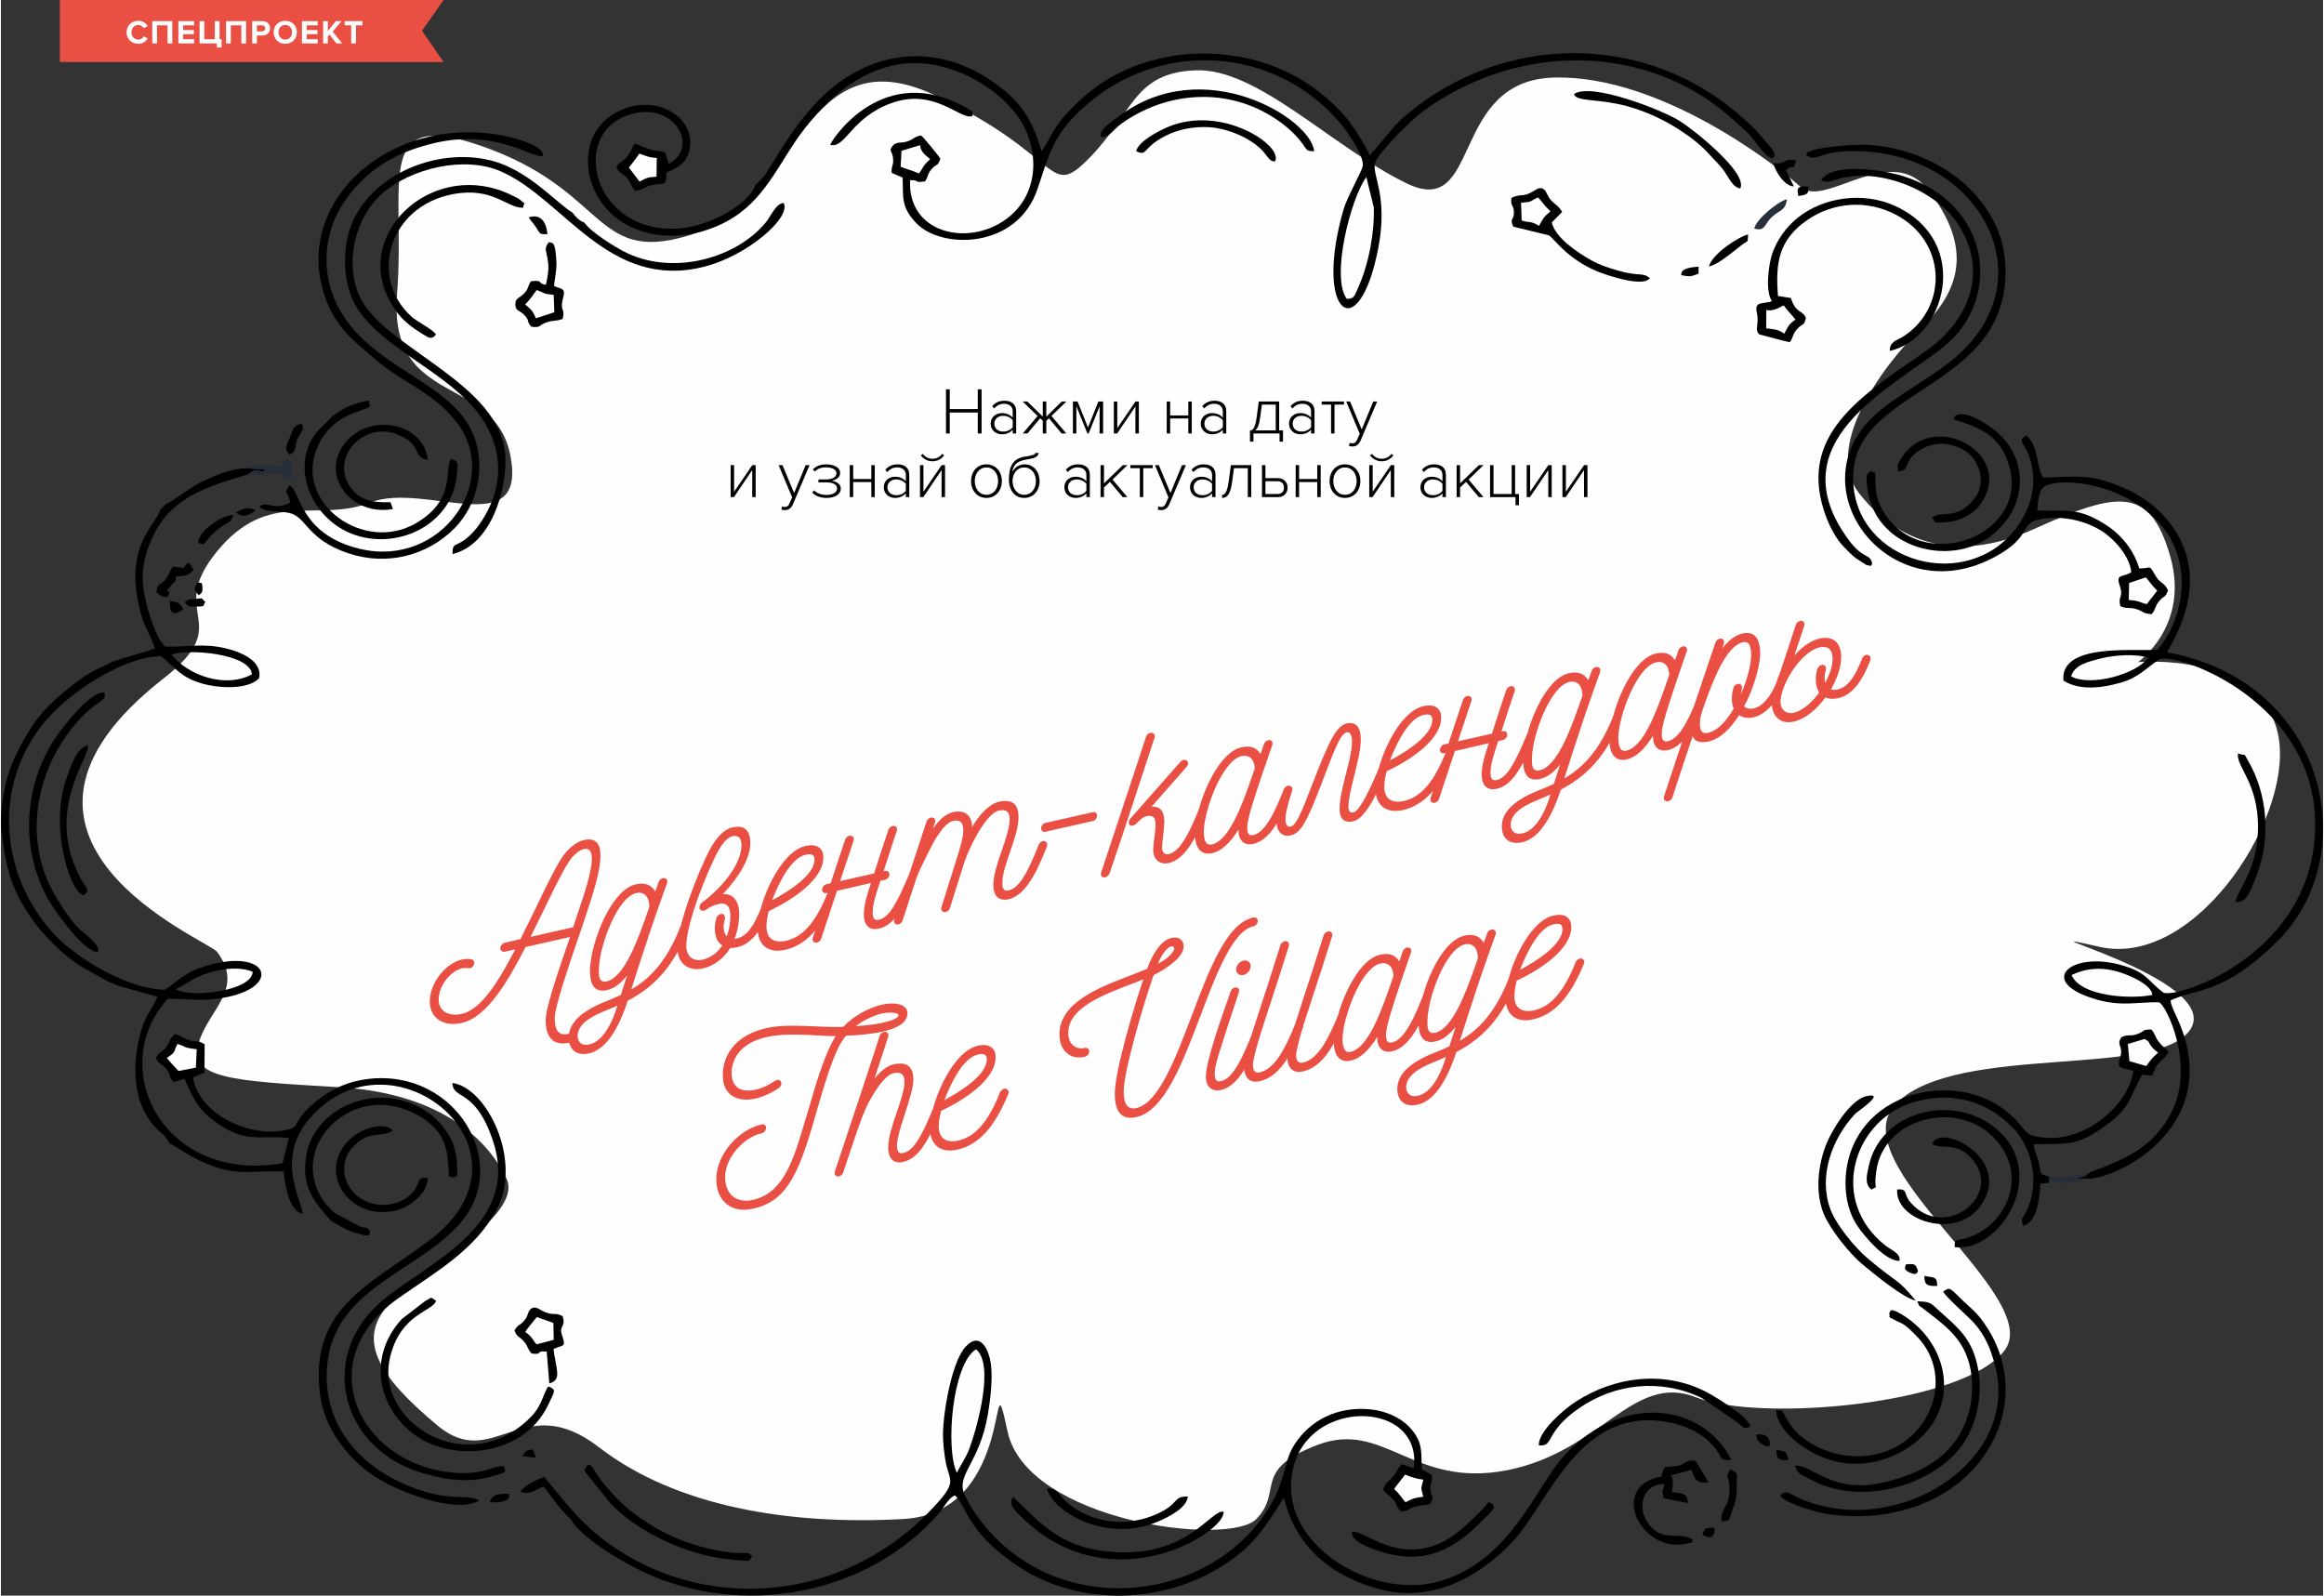 <?xml version="1.0" encoding="UTF-8"?>
<!DOCTYPE svg PUBLIC "-//W3C//DTD SVG 1.1//EN" "http://www.w3.org/Graphics/SVG/1.1/DTD/svg11.dtd">
<!-- Creator: CorelDRAW X8 -->
<svg xmlns="http://www.w3.org/2000/svg" xml:space="preserve" width="801px" height="550px" version="1.1" style="shape-rendering:geometricPrecision; text-rendering:geometricPrecision; image-rendering:optimizeQuality; fill-rule:evenodd; clip-rule:evenodd"
viewBox="0 0 41622908 28602697"
 xmlns:xlink="http://www.w3.org/1999/xlink">
 <rect x="0" y="0" width="41622908" height="28602697" fill="#333333" stroke="none"/>
 <defs>
  <style type="text/css">
   <![CDATA[
    .fil0 {fill:#FEFEFE}
    .fil5 {fill:#E94F42}
    .fil2 {fill:#262E39}
    .fil1 {fill:black}
    .fil6 {fill:#FEFEFE;fill-rule:nonzero}
    .fil3 {fill:#E94F42;fill-rule:nonzero}
    .fil4 {fill:black;fill-rule:nonzero}
   ]]>
  </style>
 </defs>
 <g id="Слой_x0020_1">
  <g id="_1074179888">
   <g>
    <path class="fil0" d="M2920754 12156942c1304533,-1016450 21391,-1130719 948522,-2268110 927132,-1137390 1791634,-506921 2756696,-882192 965062,-375270 2780778,714041 2512571,-806218 -268179,-1520287 -2198640,-868259 -2037973,-2932276 160666,-2064018 -482728,-3405417 1670832,-2593591 2153560,811825 1870804,2121236 3697368,1501419 1826593,-619844 1923060,-3562718 4258733,-2474836 2335701,1087882 2019611,1914341 2794711,1116870 775072,-797472 775604,-1510195 1886615,-1557517 1110982,-47351 2428243,1362816 3785593,2025161 1357350,662345 753289,-1857430 2659135,-1896146 1905819,-38744 3968407,1574029 4407597,1963037 439189,389008 1612633,-831618 2297517,67816 684857,899433 676194,1665394 -116483,2438026 -792706,772633 -1761076,2188015 -1137055,2982571 624050,794584 1636995,1322391 3146994,637506 1509998,-684884 2070802,-756849 2429981,489708 359151,1246530 -574849,1900128 -574849,1900128 0,0 2119946,-187355 2493563,1229989 373617,1417316 -1426736,4277179 -3190139,3873089 -1763430,-404119 2186081,561953 1641958,1467189 -544124,905237 -4140231,252816 -5259960,1320513 -1119729,1067725 2683806,3485090 1913949,4457245 -769886,972155 -4390944,1280031 -5522728,831338 -1131784,-448694 -1700773,976921 -3386436,1306888 -1685663,329995 -2208228,-907984 -3397427,-453992 -1189226,453992 -607229,823151 -1097862,1328614 -490661,505464 -4114747,40258 -4459908,-1571618 -345190,-1611848 193158,1456957 -1869402,1571618 -2062588,114690 -4081414,-227921 -5452445,-1285778 -1371031,-1057856 -1886166,456403 -2899476,-393549 -1013310,-849980 -1542518,-1563208 -763073,-2270100 779473,-706892 2297882,-1543696 2001500,-2159643 -296381,-615948 -1091330,-1522782 -3014782,-1632790 -1923452,-109980 -2670069,-160722 -2505899,-771568 164143,-610845 848018,-984182 331369,-1657684 -159965,-208521 -4646815,-2020172 -949307,-4901117z"/>
    <polygon class="fil0" points="31568111,6000325 31540329,5603888 31955240,5380368 32205925,5663994 32049521,6070411 "/>
    <polygon class="fil0" points="27202090,4040736 27174308,3644299 27589219,3420779 27839905,3704405 27683500,4110822 "/>
    <polygon class="fil0" points="16040852,3095466 16013042,2699029 16427982,2475509 16678639,2759135 16522234,3165552 "/>
    <polygon class="fil0" points="11443182,3369280 11199589,3055292 11420109,2638755 11786185,2735053 11882231,3159777 "/>
    <polygon class="fil0" points="9579191,5801840 9335598,5487852 9556090,5071287 9922194,5167585 10018240,5592337 "/>
    <polygon class="fil0" points="38108073,18607474 38500865,18547059 38757886,18942094 38495903,19215347 38077992,19093033 "/>
    <polygon class="fil0" points="38031791,10796928 38064900,10400912 38509108,10243414 38713480,10562027 38496828,10939737 "/>
    <polygon class="fil0" points="2878759,18955327 3120473,18639854 3579399,18747142 3579399,19125665 3193082,19326617 "/>
    <polygon class="fil0" points="9313367,23830624 9555081,23515179 10014007,23622439 10014007,24000962 9627690,24201914 "/>
    <polygon class="fil0" points="24864427,26690599 25106113,26375154 25565039,26482414 25565039,26860965 25178722,27061889 "/>
    <path class="fil1" d="M38146340 10450365l-6812 303194c203475,18895 171403,36109 321893,78188l188869 -243928c-109700,-104682 -131931,-160835 -205522,-238322l-298428 100868zm415949 7383971c-12503,-184608 -401595,-347657 -579699,-404623 -312277,-99803 -596379,-79702 -868287,48135 161339,386205 1063408,437901 1447986,356488zm-76422 -6043918c-216820,-75694 -603865,-48276 -839916,11494 -227080,57555 -483008,112867 -538881,323659 354077,189346 1184209,-44939 1378797,-335153zm-1137447 9335710l-152172 953c139080,-37426 160919,-29548 252564,-117885 666410,-236107 1149782,-466944 1462788,-1083705 418024,-823740 -93720,-1911369 -231874,-1959561 -401427,-2999 -668821,74208 -1089368,-41519 -1141680,-314267 -492679,-891079 430219,-620321 455982,133781 441713,265095 746028,492904 311380,91729 2724484,-737085 2715009,-3025463 -8999,-2182997 -2414759,-3066142 -2788431,-2955658 -252368,164928 -366468,328481 -712331,425509 -320351,89879 -725058,143705 -1011712,-42080 -63442,-682081 1278573,-517939 1685579,-552842 510538,-598482 609528,-1577702 85281,-2208816 -710704,-855699 -1978007,-886537 -2146383,-689819 -70002,81272 -85197,281972 -93804,402437 539806,14746 741823,-53518 1219561,251049 303250,193355 513397,469944 608658,788332 231734,1711 165152,-85533 292373,131707 90608,154723 151162,101541 223660,263581 -59378,151303 -66891,77488 -160891,192289 -79926,97617 -47322,123633 -131370,233108 -196859,-18671 -134958,-53098 -288896,-95654 -131034,-36193 -134146,9559 -274094,-48220 -48528,-209222 69329,-134622 -16485,-389596 -65937,-195934 74685,-125399 212643,-219904 -21643,-274514 -301288,-600024 -548581,-749784 -313791,-189991 -710200,-267702 -1079808,-199747 -380036,69806 -146592,266413 -691024,602800 -1949216,1204449 -3777939,-1180060 -2231945,-2510440 461477,-397166 1089844,-688810 1512802,-1095592 1428390,-1373806 344966,-3393585 -1616417,-3579370 -953597,-90328 -948691,216651 -1174313,52761 42893,-65938 -32632,-20550 99523,-75722 182197,-76114 827833,-116539 999152,-106447 982528,57863 1905118,597389 2299172,1440080 274486,586904 233276,1356958 -121502,1906183 -696239,1078042 -2363259,1329176 -2429897,2531859 -85113,1535566 1910164,2179941 2854649,1073276 341097,-399633 475607,-908965 287691,-1399739 -72301,-188841 -213175,-245246 -40538,-341769 236415,211100 167198,550543 302409,756429 625731,-20746 852784,-67199 1432931,179028 372552,158172 659485,384411 884491,699631 752364,1054157 -88141,2174390 -90776,2254737 2862779,524135 3535917,3646486 1956813,5191247 -968790,947765 -1397523,816199 -1896286,1044036 -13513,78524 101765,273197 180963,476531 723684,1859366 -1248212,2786161 -1726061,2719186z"/>
    <path class="fil1" d="M4512193 17419957c-238126,-99579 -563439,-54527 -805882,24110 -279785,90748 -358646,185673 -570980,287578 235995,165629 1369657,37174 1376862,-311688zm-12980 -5331448c-31174,-375747 -1157267,-464252 -1440108,-354048 302437,379700 966296,607705 1440108,354048zm-1334278 6626085c-81860,144911 -12307,135154 -191223,248470 63834,79927 154358,177431 210035,235098l310679 -59770 15026 -330247c-264225,-31903 -163469,-39613 -344517,-93551zm-1328082 -6770070l162040 -83655c166105,-58677 663579,-192486 757439,-237509 -33193,-153433 -172609,-364506 -229940,-561028 -369944,-1268284 251891,-1633519 329602,-1923200l103280 -105915c121614,-45977 426770,-296269 633161,-393633 241658,-113933 549870,-251470 834113,-244266l307399 21475c-36614,93215 -166582,-58144 -293074,81272 -562542,181748 -1317176,338882 -1683841,1051044 -179393,348554 -259235,692903 -189233,1085976 46565,261478 188364,765736 374234,954970 373476,14858 664027,-66695 1074565,28791 267001,62097 679138,218922 610201,540395 -210148,215558 -747711,173478 -1021160,93579 -385840,-112699 -464365,-271431 -737449,-492511 -642945,12167 -1493627,572326 -1914706,995311 -1117038,1122168 -1040672,2871974 4710,3994591 410650,440928 1337586,988247 1985549,990938 282841,-194868 346227,-309810 723768,-424023 1114935,-337312 1373330,351077 394615,554104 -459515,95373 -652365,29015 -1070276,32323 -1115019,1214514 -100392,3316211 2053925,2947556l115194 -451833c-490633,-53322 -748775,89654 -1238427,-233444 -364898,-240817 -471458,-452534 -631871,-826151l-195654 56349c-110792,-128370 -41407,-133108 -142892,-248554 -78188,-88954 -128258,-71068 -174039,-185393 55481,-109839 105186,-91841 179618,-186065 89094,-112727 44519,-128651 158592,-239360 134902,34819 138462,66190 245134,105803 165544,61480 136865,-20241 290494,78048l-3757 507594 -204848 84973c84440,600416 898732,1036410 1527884,963352 498932,-57947 152116,-118979 706331,-556682 262348,-207204 550011,-335715 897331,-378243 1590065,-194644 2597824,1537416 1644284,2600712 -801508,893742 -2296761,1164948 -2376771,2607131 -56546,1019001 605659,1781457 1600690,2139319 635908,228706 899630,84103 1128840,206615 -370056,249872 -1439211,-130558 -1911341,-454441 -479335,-328818 -864306,-868091 -937617,-1419222 -207259,-1558695 855195,-1966430 1944423,-2777666 2144028,-1596766 -659598,-3915646 -2136011,-2190622 -647318,756345 -92065,1519082 -131790,1703100 -248078,-58536 -309558,-556374 -332154,-757494 -656261,-24810 -894696,126044 -1629061,-256208 -111129,-57807 -332911,-214380 -408464,-239920l-105102 -152536c-585334,-443114 -591501,-1249389 -410846,-1876438 76198,-264534 192597,-378747 292484,-605351l-700303 -198120 -195373 -81384c-268572,-156854 -466159,-235407 -725591,-446760 -189037,-153993 -427023,-396829 -566102,-583091 -433219,-580259 -531087,-996601 -615135,-1696512l-3925 -153573c31455,-708154 192037,-1115300 565177,-1703690 226604,-357356 873670,-909806 1271676,-1060828z"/>
    <path class="fil1" d="M24473905 3173963c-280570,380373 -640450,1796287 -351189,2182127 134650,1065 136921,-50518 196018,-179533 196662,-429350 302184,-993518 289120,-1459172l-133949 -543422zm-8331792 -469776l-15251 284551c108886,47687 186767,56910 328257,120829 97364,-128202 46818,-113091 201288,-257581 -101345,-83319 -171263,-134482 -181383,-250517l-332911 102718zm-4698118 48752c-67199,94982 -134875,186290 -188112,251190l191644 251330c129071,-66049 137005,-79198 303530,-87552l4374 -337648c-144126,-4262 -199859,-39277 -311436,-77320zm2073913 569102l164087 -163974c318949,-492119 487465,-831562 900751,-1284124 837925,-917571 2070017,-1184180 3180466,-419285 518276,357020 712303,667812 890182,1258248 175020,-264787 218165,-438573 474626,-704817 203110,-210904 376728,-371122 625563,-534003 530106,-346956 1218215,-533274 1905875,-512472 1010871,30614 1848179,444741 2457427,1150259 94420,109391 400642,585642 412220,674652 216175,-213007 386289,-493465 643478,-711798 1770159,-1502457 4326464,-1496430 6029144,22007 137734,122848 214100,182954 337704,331985 52061,62742 109784,126661 161844,188533 175581,208493 44211,211661 36809,223604 -159965,-72301 -295568,-335266 -437367,-467421 -155031,-144462 -297643,-276477 -466888,-409837 -1523903,-1201058 -3725823,-1164360 -5366463,47182 -177262,130893 -784912,726208 -836692,913002 -60470,218109 239836,576615 56154,1527268 -346900,1795054 -1167192,1187741 -619677,-703500 59237,-204512 323407,-671877 341742,-768792 31651,-167058 -240957,-567981 -355591,-711293 -1155136,-1443921 -3307183,-1607419 -4703725,-291504 -498707,469888 -569859,815189 -768400,1407981 -364141,1087405 -1724939,1088582 -2174137,615807 -281243,-295989 -230192,-464309 -245555,-817264l-195065 -82926c-12279,-143341 43622,-128679 22428,-278860 -18923,-134061 -88533,-101205 8635,-224641 103728,-71769 130416,-11999 282953,-74488 110456,-45248 81440,-68348 213231,-93355 39472,28651 330752,380597 345301,419089 -63918,164563 -65180,70619 -166693,194700 -73451,89851 -44463,118446 -109363,209446 -209923,32492 -85477,-29604 -266132,-20942 -49790,941822 1022140,1201506 1714454,702182 649730,-468569 614743,-1366349 146341,-1937189 -449198,-547403 -1297833,-966716 -2058775,-843084 -730273,118643 -1286171,626797 -1697522,1156763 -415444,535180 -658140,1197525 -1268424,1586897 -655112,417940 -1592252,480597 -2187258,-61592 -559486,-509837 -621695,-1504615 160330,-1857487 698285,-315108 1430576,183094 1208766,799434 -61227,170086 -217464,241042 -385924,319342 -9083,240929 -13933,181804 -232827,217268 -186710,30306 -139360,86823 -331228,104625 -79955,-85029 -61845,-127725 -131679,-213904 -65376,-80739 -42304,-38071 -95065,-81244 -232210,-190242 -14129,-170254 96467,-325593 188505,-264759 -2467,-265067 386681,-122876 122819,44855 147041,13737 288139,59461l38940 141687c2552,7205 22736,23185 13457,28483 -9476,5467 8523,19849 15027,28568 551075,-297307 91869,-1130411 -707761,-878464 -1111123,350068 -640787,2173240 912245,2038142 598398,-52060 1268256,-486036 1336744,-769886z"/>
    <path class="fil1" d="M24972192 26691048c108381,101541 117661,138687 203278,236976 174347,-79086 110176,-65237 319118,-98486 -47070,-190130 -41575,-121445 813,-306333 -122343,-12868 -225510,-48108 -327640,-90945 -47659,72077 -182505,230893 -195569,258788zm-7494091 -2503600c-427752,262880 -552590,1782354 -342947,2214283 65320,-141631 164198,-269216 229575,-449927 145443,-401567 444348,-1496262 113372,-1764356zm-7251256 3064572l-210511 -223408 -284663 -377458c-146621,32240 -242836,164535 -418304,85422 71993,-117381 305997,-218249 423602,-262740 321501,380737 572130,729964 973445,1053847 1718772,1387207 4272217,1266042 5913249,-413874 571933,-585474 368655,-527919 302661,-955250 -22764,-147266 -39248,-285813 -40426,-435153 -2831,-365487 149649,-1306411 405184,-1582776 276926,-299353 426378,91897 453684,313258 33445,270955 -7878,625620 -53855,896827 -152676,900246 -594361,1088106 -409641,1462143 205886,416930 524611,783706 915245,1069463 1375040,1005909 3387474,670839 4372973,-622816 483765,-635039 389232,-1004928 609556,-1354042 289177,-458282 793995,-702575 1377058,-640787 257078,27222 525901,140033 694753,320912 239500,256685 206391,439751 216119,752925l182253 100868c20129,160610 -41968,126688 -24474,284243 15699,141070 84468,79842 -9224,234145 -118866,40930 -139640,6279 -271739,51191 -145724,49481 -61536,54976 -248499,87720 -98990,-106588 -64002,-131707 -147770,-226800 -71768,-81496 -103980,-59461 -171599,-172104 40510,-149312 144013,-142864 238462,-318473 119539,-222398 98485,-96831 310763,-62237 171431,-1333128 -2277165,-1272237 -2198500,411912 51192,1096180 1563545,1962196 2706066,1603242 1260967,-396157 1688803,-1710362 2211255,-2265502 1036130,-1100974 2461744,-909050 2974777,106615 -228313,-2551 -150602,-19989 -270618,-184467 -186205,-255087 -479223,-411744 -797331,-481438 -1651180,-361842 -2189388,1419755 -2859807,2132926 -601706,640058 -1470358,1111768 -2425888,835375 -892649,-258199 -1465732,-796463 -1669964,-1630183 -333219,524667 -527498,864811 -1107057,1228503 -1141148,716088 -2653613,705406 -3713769,-36557 -877426,-614097 -839271,-1004366 -1073219,-1230465 -104793,26717 -204372,225033 -284271,316762 -1211963,1391188 -3324564,1867299 -5114684,1137391 -421276,-171796 -1272181,-659429 -1475292,-1009160z"/>
    <path class="fil1" d="M10245965 3812282c64788,81048 97700,129884 212446,178019 106728,163610 571429,457581 777146,552478 860494,396941 1960038,70451 2473267,-554889 90439,-110175 179617,-338685 320071,-350039 145723,254666 -643870,949755 -1437221,1146586 -1706100,423210 -2508842,-1226821 -3634290,-1713866 -656178,-284018 -1608512,-51135 -2119442,395596 -521696,456123 -694473,1333857 -371767,1917649 489792,886201 2501722,1508877 2575144,2789272 32857,572775 -238882,1591748 -946868,1757937 -2887,-209251 53322,-126577 240285,-271515 87440,-67844 176618,-168628 238069,-255255 466636,-657944 471430,-1443444 -103643,-2101248 -613649,-701986 -1723286,-1121579 -2121741,-1844787 -239920,-435517 -234678,-1106188 -13821,-1547312 473195,-945242 1814762,-1344399 2731128,-936552 529125,235491 912189,670644 1181237,837926z"/>
    <path class="fil1" d="M5182724 9009248c-18110,-187944 -131566,-150350 -13484,-306222 202241,62657 160357,868427 1260967,1134643 1468142,355086 2575424,-1246697 1712492,-2301106 -419285,-512304 -904648,-659541 -1377199,-1050708 -513509,-425060 -843532,-695397 -1010338,-1346528 -406389,-1586533 1216925,-3039818 3152825,-2725270 187187,30362 849195,178188 805629,382000 -203895,48696 -864137,-518836 -2035422,-209138 -655785,173365 -1096853,454384 -1478740,964389 -390073,520854 -472130,1225363 -219679,1813921 511519,1192787 1990932,1411681 2448120,2338785 277009,561729 156208,1307000 -297615,1765057 -485671,490240 -1210898,681717 -1903744,448609 -750094,-252395 -741992,-649477 -1055839,-722143 -199550,-46201 -452646,-4009 -537843,-114156 144238,-111886 268207,82617 549870,-72133z"/>
    <path class="fil1" d="M38425733 18623173l-302241 91617 27950 306502 301849 87748c94813,-123128 90355,-133500 212782,-238714 -47462,-36529 -78665,-62069 -117044,-109868 -83403,-103756 -7345,-62489 -123296,-137285zm-1709268 2467155l0 111269 -161704 17213c-981,205746 -59573,709612 -307763,750065 -45360,-137930 -23493,-100700 51415,-245442 236752,-457665 154190,-1109469 -248695,-1519979 -478942,-488082 -1136522,-661083 -1837582,-421472 -1006750,344041 -1449135,1733322 -442077,2538727 124277,99355 278831,138435 261310,281552 -253040,8466 -632741,-441741 -759261,-632601 -219679,-331340 -251442,-784043 -163946,-1157771 325257,-1388889 2241449,-1675347 3074132,-662009 159068,193551 167114,217296 459879,244377 714966,66106 1488019,-570952 1579888,-1193852 -135743,-68853 -319285,-6476 -242975,-226463 80992,-233248 -75722,-227108 29156,-380598 128258,-64984 143397,-5074 291083,-59349 144434,-53041 63442,-82057 248723,-78693 70366,86963 62208,132912 127641,216960 177543,228145 275103,114549 10289,378747 -72974,72834 -80207,127893 -130221,231846l-174571 -18840c-239023,416454 -197083,581998 -658645,914628 -510453,367870 -646281,321193 -1286843,331257 -1766,95962 77544,236640 100869,362095 32744,176337 -8102,168964 179898,218333z"/>
    <path class="fil1" d="M8093414 19412515c623321,88168 1260098,1396570 792538,2269342 -394279,735964 -1089284,1113842 -1770272,1595953 -1628248,1152698 -648131,3073206 1134419,3127986 135576,4149 267983,-9448 399213,-40118 153433,-35856 237621,-99354 371738,-79309 4738,110596 102831,93327 -254442,187635 -132743,35043 -227696,51920 -367561,56714 -300362,10233 -518079,-35408 -799462,-112026 -1477759,-402240 -1942964,-2058299 -807340,-3065581 781100,-692819 2544446,-1348183 2026732,-2903513 -318389,-956400 -718863,-724358 -725563,-1037083z"/>
    <path class="fil1" d="M32625351 3233452c195457,-333359 1121327,-182785 1451041,-82141 1595028,486764 1806520,2206966 749925,3060731 -923038,745804 -3013184,1702399 -1702624,3471437 266245,359460 389737,226828 418248,431957 -49929,21082 38380,40930 -102690,14045l-193243 -124361c-76338,-61284 -149284,-135127 -215838,-204821 -135127,-141658 -243873,-348582 -311576,-527582 -555337,-1467582 633329,-2180782 1770131,-2970068 788725,-547655 1137531,-1421745 603304,-2266623 -374318,-591922 -1344819,-1021384 -2099874,-844458 -179982,42164 -230584,104289 -366804,41884z"/>
    <path class="fil1" d="M31954063 5474452c-105550,55733 -215138,112643 -310203,80179l-3504 330163c139360,20886 208381,12391 324248,96383 68628,-112671 64395,-162713 202802,-252059 -75806,-94420 -133136,-145864 -213343,-254666zm1901585 815694c2748,-181972 129884,-179674 275524,-280150 768316,-530049 739580,-1678289 -159040,-2157877 -516902,-275888 -1124803,-231173 -1590962,89430 -530527,364954 -573195,789005 -528873,1364780l230445 35211c93467,287411 207259,208157 270001,357974 -32408,156601 -66498,88701 -166161,209137 -77937,94225 -54135,130305 -122848,225959 -19540,-561 -541263,-137397 -548048,-141154 -89907,-92598 5187,-173170 -42668,-389821 -47211,-213791 109222,-147854 272047,-204708 -123100,-165488 -64311,-654103 5579,-855391 83038,-239163 243620,-469019 449618,-635712 467561,-378411 1188358,-477794 1760207,-212054 1380507,641543 891640,2371025 -104821,2594376z"/>
    <path class="fil1" d="M32759777 27143526c-199775,-28287 -767307,-188084 -873278,-333079 117886,-126772 194813,-16092 386962,63302 1736517,717349 3927223,-683483 3469279,-2399255 -76983,-288448 -172105,-533386 -381859,-764783 -99747,-110008 -524135,-482896 -547516,-558673 131286,-81805 99831,-79955 373477,183065 113484,109083 197560,168825 298736,299522 609752,787855 591922,1804081 -28483,2580526 -615303,770026 -1666179,1075295 -2697318,929375z"/>
    <path class="fil1" d="M32436398 26520429c-161704,-88449 -228819,-84973 -279225,-248022 332378,-15503 667980,521724 1602933,297980 515248,-123240 957129,-332042 1243951,-702070 303025,-390942 417827,-991976 255254,-1495000 -145892,-451385 -485755,-661952 -795256,-909722 -115839,-92710 -49369,-673 -115559,-136304 243088,5467 236023,27810 399325,174627 296213,266413 527554,447544 647094,849784 163273,549254 49425,1186059 -285084,1611232 -522789,664391 -1775290,1048633 -2673433,557495z"/>
    <path class="fil1" d="M35020597 22354743c-14158,-162572 65068,-113820 241742,-171992 327864,-107933 581381,-360216 703360,-667195 182757,-460075 21726,-909862 -349536,-1217681 -657579,-545217 -1863037,-237033 -2000575,685473 -60555,405800 65012,245050 -86543,340816 -128482,-94897 -84047,-255058 -52396,-409220 197615,-963240 1417176,-1298113 2184987,-759793 1135877,796378 169973,2313917 -641039,2199592z"/>
    <path class="fil1" d="M6057347 21965792l-133837 -76423c-306895,-341965 -547067,-610733 -450011,-1181629 149592,-880202 1342968,-1374507 2200069,-752756 166414,120745 310820,301343 400250,477765 71320,140677 104569,345694 102634,503164 -2130,174432 28568,118755 -72273,174123 -99242,-46005 -61171,51892 -78609,-138883 -30193,-330107 -20325,-672381 -544067,-975183 -447207,-258535 -968987,-262291 -1392645,34258 -645468,451722 -650402,1278293 -90608,1723482l437143 230669c170310,52228 105410,-13233 180431,87748 -28203,48584 51107,131650 -291616,17634 -119427,-39753 -162825,-66050 -266861,-123969z"/>
    <path class="fil1" d="M33465547 8810735c-48500,-300419 -29548,-322874 63498,-365319 92374,71516 61873,-47518 68741,161059 6420,194672 17606,338658 125315,529909 685137,1216757 2709990,460412 2252073,-852895 -157414,-451441 -458786,-594838 -849139,-725367 -190215,-63639 -87832,11550 -113933,-87636 151976,-156461 554637,112306 695286,218726 650038,491726 648720,1401084 -51247,1928218 -713873,537563 -2023115,230051 -2190594,-806695z"/>
    <path class="fil1" d="M7798546 23315685c-38099,189513 -635908,220351 -823515,1015552 -276561,1172126 1390543,2200238 2512851,1079668 85926,-85786 132968,-155452 185981,-262656 26942,-54527 48809,-118306 70816,-169357 71880,-167058 62825,-111017 101176,-115278 86319,63218 107878,24278 -43790,334088 -461084,941765 -1783896,1023374 -2448343,474906 -642216,-530050 -745860,-1403355 -168068,-2028246l417211 -321809c151134,-77656 78889,-76562 195681,-6868z"/>
    <path class="fil1" d="M5770525 7632021l160134 -160610c94981,-73731 197924,-144855 316314,-194252 47771,-19960 151134,-55396 196999,-65516 226519,-49930 119511,-49846 175552,64984 -91533,109531 -715694,116427 -969912,796266 -361786,967557 868035,1844367 1790596,1305402 714406,-417351 505520,-940280 622648,-1150371 158424,40510 121979,90580 108971,276028 -57303,814909 -920628,1321298 -1725865,1115412 -915469,-234089 -1348715,-1381432 -675437,-1987343z"/>
    <path class="fil1" d="M31820394 25262686c146032,73759 53182,-61172 166497,132127 85646,146004 146593,247854 294840,364842 589904,465486 1435174,452955 1943525,-2607 547011,-490241 617321,-1295282 109251,-1808847 -66582,-67311 -157891,-161872 -240481,-213119 -47575,-29549 -104597,-47042 -144182,-69946 -168768,-97589 -67199,-4402 -104372,-123128 22876,-14214 -9560,-115699 192709,588 856036,492147 1096657,1599850 324809,2273184 -385195,335995 -956007,517070 -1516306,372580 -444993,-114802 -1038233,-535545 -1026290,-925674z"/>
    <path class="fil1" d="M1856001 12412561c38968,173450 -86010,107316 -400418,434368 -854886,889285 -1080396,2229702 -466103,3236732 107653,176450 222202,352030 359011,510930 108746,126352 431929,313623 392765,468626 -232323,27418 -758083,-707424 -872324,-904395 -513033,-884659 -477401,-1987119 59882,-2858658 129267,-209671 665596,-919254 927187,-887603z"/>
    <path class="fil1" d="M9360521 3723132c-282617,15755 -540563,-380962 -1260687,-242639 -1164220,223744 -1502962,1505204 -741963,2194266 104457,94589 401707,240116 439330,321304 -79450,109391 -144995,48640 -257330,-20269 -290830,-178440 -456066,-342302 -605687,-651579 -580259,-1199348 855700,-2491657 2217395,-1827098 21306,10401 124137,59686 142051,74909 147378,125314 74040,35716 66891,151106z"/>
    <path class="fil1" d="M34322396 23314423c-226660,-45865 -755925,-484802 -960212,-654019 -223829,-185392 -566607,-615246 -681970,-882780 -167843,-389036 -114969,-891444 43146,-1279947 98177,-241153 425032,-788501 721049,-850149 359179,-74880 -173786,281748 -207091,317156 -419286,445833 -665009,1124438 -445077,1713193 104933,280990 439918,688389 674483,885500 551609,463551 510510,335882 855672,751046z"/>
    <path class="fil1" d="M27553335 3538216c-164703,71824 -76674,76534 -306446,97028l11775 317996c154554,47098 148555,-953 310679,94140 93411,-156741 59714,-131006 204708,-259965 -128678,-122959 -133024,-149676 -220716,-249199zm947317 1123794c174375,97364 299773,134258 495595,191056 379616,110063 436162,18586 562850,139079l-62994 37566c-150742,54976 -438881,-14465 -729908,-108858 -658476,-213567 -928029,-653794 -1020823,-702350l-637731 -155452c-73927,-173085 20606,-98401 10962,-274290 -6840,-125006 -65096,-86711 -43285,-242303 152620,-70899 169805,-19091 317043,-79029 90271,-36726 166020,-123773 242218,-87216 79142,37931 69975,128847 161367,221361 68012,68825 131118,94645 187608,197223l-185225 188533c61228,274402 461085,539946 702323,674680z"/>
    <path class="fil1" d="M31353506 25574795c-110765,49845 -128763,1654 -136556,-1935 -4206,-1906 -98262,-78076 -105579,-84187l-627189 -429939c-736468,-353908 -1562339,-257974 -2202565,187916 -624862,435097 -432349,691865 -716423,661448 -9840,-250657 451721,-646141 661083,-781436 698145,-451104 1577394,-567279 2339065,-176141 184636,94813 800668,476924 788164,624274z"/>
    <path class="fil1" d="M23538111 2711757c-145500,-7822 -114858,-7962 -214773,-143986 -144630,-196915 -343452,-358787 -561336,-491362 -847990,-516032 -1887288,-421360 -2674975,137734 -149341,105971 -232800,271823 -376281,238154 -28567,-134791 202102,-270114 317240,-358282 1522025,-1165229 3464989,35940 3510125,617742z"/>
    <path class="fil1" d="M18345883 27243525c-212754,-200447 -296353,-302858 -199999,-407791 549955,535741 885865,916534 1791158,984042 1337473,99719 1761356,-777483 1977923,-721302 42276,363384 -1981372,1640724 -3569082,145051z"/>
    <path class="fil1" d="M29816342 26602935c-376869,-6840 -486035,394783 -316987,664055 256881,409165 562374,169217 827581,329490 -53098,64900 84468,33137 -130809,77180 -812050,166160 -1380171,-1036803 -441096,-1203273 104372,-243508 -4878,-148555 279224,-191223 181860,-27278 142219,-115363 338630,-97168l234957 387830c-234901,28539 -240761,-58957 -308688,-223520 -122539,32549 -209026,63751 -367870,98009 62041,78918 30614,187243 20942,303138 178916,23297 284523,10794 283401,194812l-427555 -82730c-50014,-164983 -16008,-111381 8270,-256600z"/>
    <path class="fil1" d="M35482158 21617462c-449955,620377 -1539462,256040 -1493121,-296634 204932,-11746 98709,75189 244601,239836 605323,682726 1632594,-109980 1121383,-754102 -293438,-369804 -548048,-179786 -738234,-301232 141546,-393297 1468675,280346 865371,1112132z"/>
    <path class="fil1" d="M34616787 9273445c214633,-127389 432237,52593 747318,-323743 185000,-220968 150125,-537731 -28427,-753541 -165629,-200195 -502352,-294307 -766466,-208297 -122847,39977 -243003,110344 -320071,204064 -136528,166048 -56209,240424 -243396,257441l-9616 -115643c449,-1401 42641,-83374 45276,-87888 561196,-957128 2100267,-104625 1433016,801733 -136669,185589 -384719,302605 -627498,314716 -195850,9756 -170507,18391 -230136,-88842z"/>
    <path class="fil1" d="M30896318 3078449c-81721,-118642 -184019,-208325 -277738,-314969 -171095,-194616 -422874,-373392 -650795,-509108 -251722,-149957 -534984,-273701 -827132,-352927 -509472,-138126 -913395,-73619 -943672,-216343 309333,-212418 1579440,285000 1898025,485391 250405,157526 1223205,929514 1081434,1207085 -128427,-14130 -205662,-191028 -280122,-299129z"/>
    <path class="fil1" d="M7021316 20268859c-198962,136837 -437900,-28904 -731254,312305 -190383,221445 -180627,551020 4962,765568 321949,372187 872240,294279 1100974,10569 134173,-166413 50098,-266609 254302,-239583 112,267281 -313119,521779 -575747,582530 -784799,181524 -1352275,-588221 -917151,-1171621 240649,-322622 742860,-429546 863914,-259768z"/>
    <path class="fil1" d="M10503547 26274510c67199,-12812 -15139,-62265 90047,17914l167506 248779c87917,114549 158227,189822 261787,297699 216960,226015 371598,334873 649337,510285 404090,255087 1022421,463244 1524548,488839 161199,8214 193831,-30698 268992,61985 -66582,100420 -53770,78777 -231397,68264 -87889,-5215 -206755,-19989 -295485,-31539 -719675,-93579 -1580701,-512416 -2023087,-1000358l-387438 -481914c-72021,-106532 -93775,-82366 -24810,-179954z"/>
    <path class="fil1" d="M7653636 8240792c-296102,-33193 -77432,-271879 -550459,-454637 -604566,-233612 -1182050,398343 -860858,915778 162180,261254 417855,313174 739440,299549l45444 123268c-763157,134678 -1297272,-608490 -875688,-1163351 446142,-587268 1423708,-385335 1502121,279393z"/>
    <path class="fil1" d="M9919811 5597159l-11663 -311408c-193354,-20914 -135126,-18250 -302577,-88309 -90383,108690 -86935,139080 -209418,259769 124557,106868 130585,110736 193747,248414l329911 -108466zm-419117 -554860c238882,-29605 101205,40117 266272,62377 29212,-114157 53602,-258142 44211,-365655 -21671,-247265 -94449,-259853 8971,-398175 57807,25231 116483,-53378 136388,348105 7709,155003 -28119,287355 -42669,437564 119035,55817 212418,29941 166329,196831 -74824,270758 40763,184159 -11382,393269 -138238,50322 -173730,18026 -295400,64283 -147069,55929 -96439,99130 -266328,75189 -93776,-104345 -21447,-92402 -114353,-197728 -99187,-112503 -165208,-67507 -170927,-196214 -5607,-127053 70451,-108830 160666,-207064 86234,-93972 49761,-113540 118222,-212782z"/>
    <path class="fil1" d="M9604954 23609711c-33137,40622 -185224,221361 -205830,266020 157162,117605 110204,128315 203756,222539l306137 -81048 -6924 -303839 -297139 -103672zm462655 -16008c65545,206643 -73030,158424 -9896,341209 76927,222847 25736,164703 -153069,247041 38295,347096 163442,554244 -75441,616144l-46566 -570195c-223631,-20578 -47995,64451 -270281,34258 -80431,-85926 -54892,-116764 -132659,-210091 -86571,-103868 -127474,-73198 -174684,-204456 79843,-124754 86459,-73591 175132,-174768 89514,-102214 49481,-181356 146341,-226687 69133,-32352 156404,47098 221220,73086 171908,68909 187832,-505 319903,74459z"/>
    <path class="fil1" d="M40097659 13504620c165824,63358 79338,-40538 178496,127838 353095,599491 409978,1388328 165264,2034020 -106896,281944 -186318,533358 -386485,499212 18643,-191728 397082,-561897 402128,-1327185 5411,-810788 -398904,-1098591 -359403,-1333885z"/>
    <path class="fil1" d="M24779286 27827569c-172637,-51331 -595202,-187859 -562963,-366692 204793,-48528 718499,508155 1479721,242920 311913,-108606 562402,-359123 791276,-579531 271908,-261871 102943,-210484 245864,-168684 47098,96803 63498,54135 -176142,298035 -498903,507735 -1013814,801173 -1777756,573952z"/>
    <path class="fil1" d="M1559648 13361335c46789,208830 -797051,1163688 -118895,2408871 75105,137846 172160,178468 42893,279309 -246032,-45753 -622143,-1243642 -302521,-2113247 65292,-177627 170450,-537310 378523,-574933z"/>
    <path class="fil1" d="M20752371 27269317c-948297,413201 -1920144,-193130 -2001444,-588642 263917,9812 151583,140229 532713,378607 424471,265487 976949,287803 1434865,80487 427415,-193523 273085,-317295 555786,-313342 -17438,200755 -329238,358954 -521920,442890z"/>
    <path class="fil1" d="M17416228 2078427c-207315,92627 -673755,-518191 -1463741,-227192 -720348,265348 -813563,815666 -1086816,745215 2046,-56489 868735,-1421465 2280584,-746112 43230,20690 127193,61732 164872,84721 141322,86234 90271,43958 105101,143368z"/>
    <path class="fil1" d="M22836209 2892047c-94981,12672 -136248,-95598 -217436,-184019 -216847,-236051 -631871,-407567 -960913,-427948 -271403,-16765 -553571,36894 -782501,153938 -428817,219230 -317436,376000 -526546,275804 34090,-165180 369300,-346311 546871,-424471 981659,-432013 2106910,337844 1940525,606696z"/>
    <path class="fil1" d="M3082514 10154432l190775 26381 86319 -103784 95794 134117c-96047,116035 -156069,111325 -310820,120549 -21670,132771 -22315,75076 -106559,178159 -161395,197588 60134,-13652 -55032,194560 -131258,-20353 -84132,-112 -192654,-86570 7878,-174488 52677,-108102 155648,-226155 70788,-81076 73675,-148696 136529,-237257z"/>
    <path class="fil1" d="M30999654 26338933c149704,76647 114044,63975 114044,253377 56,262796 -6055,277094 -93102,518275 -54752,151611 -3337,127585 -181300,163862 -23241,-205886 107597,-245947 134622,-452562 49481,-378859 -99579,-296774 25736,-482952z"/>
    <path class="fil2" d="M4440873 8498065c126492,-139416 256460,11943 293074,-81272l-307399 -21475c35491,-72974 505435,-40846 606051,-27950 86094,-143902 -925,-72525 105999,-139668 99831,90131 86066,232182 76450,357861 -206391,1206 -67844,35996 -173142,-80347l-601033 -7149z"/>
    <path class="fil1" d="M31317986 4203589c-15615,170001 17045,84131 -144041,209838 -52481,40931 -100813,83235 -156826,124362 -127501,93747 -249732,196943 -401147,240340 46482,-225061 559627,-553543 702014,-574540z"/>
    <path class="fil1" d="M4166443 9230917c-68236,217324 -131931,68124 -453460,429153 -105970,118979 -32071,97813 -171347,75497 -35576,-181243 387578,-495875 624807,-504650z"/>
    <path class="fil1" d="M31769203 2926670c258030,18559 155676,-97308 409557,-48809 -75497,235519 -10962,26858 -184299,173142l142920 290046c-163498,-84 -332378,-263946 -368178,-414379z"/>
    <path class="fil2" d="M32014533 3571998c-33949,212866 -117717,178075 -273617,320519 -140509,128342 -110989,262656 -313539,204232 30642,-157274 408464,-479672 587156,-524751z"/>
    <path class="fil1" d="M5396460 7595548c47406,135547 -27278,142360 -81357,271375 -66974,159937 7822,205101 -141714,285560 -106784,-120128 -49313,-170675 14073,-330500 55985,-141210 63610,-205549 208998,-226435z"/>
    <path class="fil2" d="M37448812 21009196c-91645,88337 -113484,80459 -252564,117885l152172 -953c-120240,118110 -446198,66694 -631955,75469l0 -111269c134201,2159 295456,20774 422060,-8775 122287,-28511 155872,-52873 310287,-72357z"/>
    <path class="fil1" d="M9795561 4198374c-148667,-2747 -118670,8242 -207259,-128090 -50182,-77263 -85534,-104429 -129576,-173646 234734,-77375 323070,113400 336835,301736z"/>
    <path class="fil1" d="M3664231 10789780c-53966,71095 20886,82001 -172833,83935 -151190,1514 -123885,-3476 -197251,-80319 99242,-62994 13484,-40678 161115,-54723 217099,-20718 113456,-21559 208969,51107z"/>
    <path class="fil1" d="M30428141 4906135c-140509,55312 -165853,54051 -310203,26184 8018,-25315 -37903,-132463 311156,-151386l-953 125202z"/>
    <path class="fil1" d="M9106724 26776525c-13541,51976 50602,83880 -97364,133893 -70928,23942 -174600,19316 -246508,21727 35435,-151583 172300,-156657 343872,-155620z"/>
    <path class="fil1" d="M3274270 10917954c-191252,140145 -254301,66245 -246087,-146509 114016,31763 132519,-18082 246087,146509z"/>
    <path class="fil1" d="M31543132 25867980c-65573,-52480 -68236,-60386 -76759,-154414 175805,-18447 261030,61424 232940,215109 -88421,-12139 -75413,4037 -156181,-60695z"/>
    <path class="fil1" d="M34476810 22871280c166610,36754 223772,-5326 231201,179394 -184579,6756 -231229,-16625 -231201,-179394z"/>
    <path class="fil1" d="M34210061 22809604c-131846,-62881 -62881,-102073 -66470,-144602 167367,-15755 171572,-9532 219875,118895 -15755,8634 -8045,95065 -153405,25707z"/>
    <path class="fil1" d="M4564422 9144851c-98962,83010 -224754,156237 -354554,38351 126548,-57499 225566,-105999 354554,-38351z"/>
    <path class="fil1" d="M31827010 25981605c121979,62461 177291,-22568 209811,191812 -186178,6392 -217941,-23240 -209811,-191812z"/>
    <path class="fil1" d="M30718495 27386754c-869,293522 -222623,117100 -222931,116960 51752,-77123 -6027,-120044 222931,-116960z"/>
    <path class="fil1" d="M32397906 3343404c4738,133164 -12447,143144 -179085,170954 -41463,-159881 1346,-181636 179085,-170954z"/>
    <path class="fil1" d="M3524815 10443384c52705,22316 85197,-46201 87608,106532 1402,85645 -26100,80852 -65629,120885 -82814,-92598 -101597,-104990 -21979,-227417z"/>
    <path class="fil1" d="M9533915 25984436l57415 147041 -243313 -29071c57051,-91533 55453,-107765 185898,-117970z"/>
   </g>
   <g>
    <path class="fil3" d="M10497856 16371240c105354,-321024 248274,-748327 248274,-1030439 0,-206895 -75217,-332827 -300923,-281748 -131651,29773 -278356,153237 -387466,309586 -135407,207456 -293410,540367 -470196,907619 -90271,182169 -180571,371907 -274599,558702l-278383 62965c-45136,10233 -82758,56322 -82758,101457 0,41379 37622,70507 82758,60275l184327 -41688c-255787,486709 -579278,1071482 -959231,1157436 -225678,51079 -413762,-45556 -413762,-259993 0,-233220 203110,-508631 421303,-558000 56406,-12756 120353,2887 139164,-1374 45164,-10204 79001,-55480 79001,-96859 0,-30109 -15054,-53042 -45135,-61284 -56434,-13569 -116624,-11214 -173030,1542 -300951,68096 -579306,420715 -579306,751747 0,312221 259544,456627 571765,385980 462711,-104681 842635,-773698 1143559,-1360910l797471 -180431 -15026 44771c-150490,436555 -421332,1212580 -421332,1442043 0,312221 131678,466720 413790,410426 41379,-9363 79002,-55480 79002,-96859 0,-45136 -37623,-74264 -79002,-64900 -176786,40005 -252031,-48304 -252031,-285280 0,-195625 259573,-954017 406278,-1385945 18783,-49369 82758,-236921 165488,-488839zm-150462 -22400l-90271 272496 -763634 172777c79001,-157078 158003,-321669 233248,-474121 173029,-358870 331004,-688024 458926,-882500 63946,-97224 173029,-197111 259544,-216679 109082,-24699 146705,49537 146705,173674 0,244517 -158003,694052 -244518,954353zm1941030 185280c-11270,-1205 -22568,-2410 -33838,141 -30109,6812 -56433,31567 -71488,65068 -188084,486456 -451385,892088 -883986,1136662l158003 -494670 199354 -605603c120380,-346956 221949,-640787 282140,-801116 22567,-72806 -26353,-103111 -79002,-91197 -30109,6813 -60190,32408 -71460,68797l-60190 167871c-63947,-113428 -176814,-166890 -346087,-128594 -447628,101288 -804985,1032289 -823796,1533070 0,240761 60190,418977 308436,362796 135435,-30642 255816,-133108 357385,-261423l-112867 349059c-101569,49313 -203139,91112 -297167,127417 -451412,184916 -635740,399633 -635740,636609 0,221950 146705,335462 372412,280654 270842,-65040 504061,-384886 684632,-941120 549197,-286009 861418,-706472 1094638,-1308458 3785,-12139 7541,-24278 7541,-35548 0,-30109 -18811,-52172 -48920,-60415zm-1429427 1056932c-139192,31483 -146705,-83403 -139192,-239359 7542,-374066 316006,-1256398 665822,-1343081 135435,-30641 237004,51696 237004,251078l-82758 233136c-150490,417771 -379953,1030130 -680876,1098226zm-308464 1130607c-127894,32688 -214409,-30502 -214409,-162152 15055,-176450 161760,-307456 507818,-445918 67732,-26605 135436,-56967 206896,-88197 -124137,408015 -297167,646533 -500305,696267zm3148535 -2517982c-30109,6812 -60190,32436 -71488,65068 -124137,313987 -248275,511351 -436358,553907 -11270,2552 -26325,5944 -41380,5607 52677,-132295 82759,-289569 82759,-455085 0,-225706 -120353,-364001 -293410,-343648 319762,-343199 492791,-660691 492791,-916478 0,-233220 -109082,-328930 -319734,-281271 -169301,38295 -327276,213203 -477737,540675 -304708,663298 -507846,1311121 -507846,1623342 0,267057 191868,423042 451412,364309 206895,-46818 379925,-180010 492792,-367281 41379,1907 86515,-4541 131650,-14746 233220,-52789 417547,-275019 571766,-678577 22567,-61536 -26325,-106868 -75217,-95822zm-1120991 998423c-173029,39165 -293410,-61508 -293410,-242050 0,-293410 195598,-909442 485251,-1535482 124137,-268824 233220,-410118 342330,-434816 105326,-23830 161732,31146 161732,159040 0,297166 -270842,700752 -710957,1033551 -26325,20998 -41379,50742 -41379,84608 0,45136 37622,66722 82758,56518 11298,-2551 22568,-8887 33866,-15223 52648,-38211 124137,-80712 229463,-104541 139163,-31511 206895,50967 206895,205213 0,139192 -22568,264646 -63947,375579 -41379,-47070 -56434,-100083 -56434,-179085 0,-30081 7513,-80683 22568,-136752 11298,-51472 -22568,-96467 -75245,-84553 -37594,8523 -67703,41660 -78973,78077 -15055,56041 -26353,115026 -26353,178973 0,112839 33866,225566 97813,278803 11298,8747 22568,17466 37622,25344 -86514,132435 -210651,224472 -353600,256796zm2347279 -1268368c-41379,-5691 -86514,23353 -105326,65208 -210651,532910 -451384,805574 -759849,867839 -225706,43537 -346087,-60863 -338545,-276982 3756,-79842 15026,-153882 41379,-257638 417547,-196045 978014,-563607 978014,-962343 0,-180542 -131650,-248582 -319734,-206026 -443872,100448 -835094,971370 -857662,1457967 -7513,310174 180571,474513 492792,403866 379924,-85954 665793,-398904 910310,-995929 3757,-12111 7542,-20493 7542,-31763 0,-30109 -18812,-55957 -48921,-64199zm-1102179 204260c120380,-316903 338574,-757494 598118,-816227 82758,-18727 161759,-17774 161759,83796 0,278355 -447656,563971 -759877,732431zm2561715 -534479c-11297,-1206 -22567,-2411 -33865,140 -30081,6812 -56406,31595 -71460,65068 -229463,548469 -364899,778464 -541685,818470 -79001,17858 -112839,-23381 -112839,-132464 0,-150461 63947,-341741 139164,-565653l82758 -18728c48920,-11045 79001,-55452 79001,-96831 -3756,-44323 -33865,-71348 -82758,-60274l-22567 5102c101569,-320155 173029,-531956 236976,-723208 18811,-53154 -18811,-101065 -75217,-88309 -33866,7682 -63947,33277 -75245,69694 -71460,207989 -161759,484241 -255787,780118 -15055,3420 -26325,5944 -37623,8523l-11270 2551 -560495 126800 240733 -724049c18811,-53181 -18811,-101064 -75217,-88309 -33865,7682 -63947,33277 -75245,69694 -71460,207989 -161759,484242 -259544,780960l-71488 16175c-48892,11074 -79001,51724 -82758,97729 0,41379 30109,72161 79002,61115l22567 -5130 -267085 805265c-15027,48528 7541,84805 48920,90496 41379,1906 86515,-27110 101542,-75637 116623,-353657 206895,-629881 282140,-853793 203138,-45977 410033,-96552 609387,-141659 -67703,203419 -127894,390101 -127894,563130 0,184328 90272,295541 270842,254694 255788,-57891 432602,-319846 688389,-945718 3757,-12111 7514,-24278 7514,-35548 0,-30109 -18811,-52172 -48893,-60414zm2369875 -464701c0,-41379 -41379,-69638 -79001,-61144 -30109,6813 -63947,33305 -75245,65937 -203138,519930 -353600,775885 -537927,817601 -78974,17858 -112840,-23353 -112840,-132435 0,-323519 289654,-821638 289654,-1182779 0,-199354 -82758,-334873 -353600,-273590 -176814,40006 -368655,256461 -477738,454160 0,-199353 -120380,-318837 -346058,-267786 -127922,28960 -248275,142724 -357385,295316 11298,-40201 22568,-72805 37622,-110091 18811,-53154 -18811,-101065 -75217,-88309 -33865,7653 -63946,33277 -75244,69666 -191841,585109 -387466,1171032 -579307,1756142 -15026,44771 7541,84804 48920,90495 41379,1935 86515,-27081 101542,-75665l255815 -783847c22568,-65292 248274,-530162 315978,-647038 109082,-178917 221922,-324809 327276,-348666 135407,-30614 188084,28904 188084,168095 0,131651 -56434,313735 -135435,561056 -3757,8383 -252031,801817 -255788,813984 -18811,53154 18811,101065 75217,88309 33866,-7681 63947,-33277 75245,-69722 -3757,8411 248274,-785921 255787,-810199 109083,-329350 402492,-888528 620686,-937897 150461,-34034 195597,42248 195597,151331 0,308464 -293410,841289 -293410,1183620 0,184327 90299,295540 274599,253853 334789,-75750 541684,-585250 680875,-932711 7514,-28062 11298,-36417 11298,-47686zm823796 -581381l-865203 195765c-37594,8494 -67703,49145 -67703,94280 0,41379 30109,72189 67703,63695l865203 -195766c37623,-8494 67704,-52929 67704,-94308 0,-45136 -30081,-72161 -67704,-63666zm293410 1095955c252031,-737870 477737,-1432174 805013,-2427850 18811,-53154 -18811,-101065 -79001,-87440 -30081,6812 -60191,32436 -71460,65068 -30110,93327 -176815,544067 -805013,2435392 -15055,44771 7513,84805 48892,90496 41379,1906 86543,-34623 101569,-75666zm1711567 -1226092c-11270,-1205 -22568,-2411 -33837,140 -30110,6813 -56434,31595 -71489,65068 -142948,355871 -323491,769101 -545440,819311 -79002,17886 -120381,-44211 -120381,-111914 0,-86515 41379,-385532 41379,-472046 -3756,-160919 -52649,-277739 -229463,-267843l628199 -713900c15055,-18475 26352,-39837 26352,-62405 0,-30081 -26352,-73030 -82758,-60274 -18811,4261 -30109,6812 -52677,30725 -500305,572130 -846363,955138 -895284,1015104 -56405,69190 -37594,147687 45136,128960 71488,-16176 127922,-141771 237004,-166470 127894,-28931 161760,34875 165516,131847 3757,66834 -7541,148415 -18811,226155 -11298,89094 -22568,174403 -22568,257161 0,142948 105326,262067 278356,222903 312221,-70647 511603,-503221 692145,-946560 3757,-12111 7542,-24278 7542,-35547 0,-30110 -18812,-55929 -48921,-60415zm1515970 -343003c-11298,-1177 -22568,-2383 -33866,168 -30081,6785 -56433,31567 -71460,65040l-3785 12167c-124137,306446 -304679,753542 -537899,806303 -79001,17886 -112867,-19596 -112867,-132435 0,-165517 124137,-520883 259572,-931449l188084 -546618c18811,-49397 -11298,-102775 -71488,-89150 -33838,7653 -63947,33277 -75217,65909 -18811,53181 -41379,114689 -63947,183738 -67731,-120072 -184327,-157638 -342330,-121894 -451385,102130 -831337,1068314 -831337,1561106 0,225678 97812,384129 308464,336471 161759,-36614 319762,-177684 470224,-422369 0,184327 90271,295540 270842,254694 338546,-76591 541684,-585250 684604,-933552l3785 -12167c3757,-12111 7513,-24250 7513,-35519 0,-30110 -18811,-52173 -48892,-60443zm-1391833 1052194c-112839,25539 -146705,-75890 -146705,-241406 7514,-374093 327276,-1255192 673335,-1341034 135435,-30642 233220,48808 240761,220156l-90300 261170c-150461,417715 -372383,1032177 -677091,1101114zm3099643 -1438595c-11298,-1177 -22568,-2383 -33865,169 -30082,6812 -56406,31567 -71461,65040 -229463,548468 -372411,780174 -458926,799742 -60190,13625 -90271,-20942 -90271,-99915 0,-289653 221922,-870277 221922,-1205066 0,-233220 -94028,-324781 -252031,-289037 -191841,43398 -327276,341125 -609388,1070753 -229463,601145 -304707,757326 -398735,778604 -56434,12756 -90272,-28483 -90272,-137566 0,-94056 41351,-265123 116596,-496604 3757,-12111 7513,-24250 7513,-35520 0,-45136 -41379,-69638 -78973,-61143 -30109,6812 -60190,28679 -75245,65909 -79001,243592 -120380,437283 -127894,563131 -7513,174711 90272,295540 248275,259796 180542,-40846 285896,-222679 549197,-910451 255787,-674792 349843,-914264 458926,-938934 52677,-11915 94056,38912 94056,166806 0,327275 -221950,851466 -221950,1205066 0,184299 86515,258787 248274,222174 157975,-35744 349844,-301091 605631,-926991 3757,-12111 7514,-24250 7514,-35520 0,-30109 -18812,-52172 -48893,-60443zm1192451 -269776c-41379,-5691 -86515,23324 -105326,65208 -210652,532909 -451385,805574 -759849,867810 -225706,43566 -346087,-60863 -338546,-276981 3757,-79843 15027,-153882 41379,-257638 417547,-196018 978015,-563607 978015,-962343 0,-180543 -131651,-248554 -319735,-205998 -443871,100420 -835094,971342 -857661,1457966 -7514,310147 180570,474485 492791,403838 379925,-85954 665793,-398904 910311,-995900 3757,-12139 7541,-20521 7541,-31791 0,-30109 -18811,-55929 -48920,-64171zm-1102179 204232c120380,-316903 338573,-757495 598117,-816199 82758,-18727 161760,-17802 161760,83767 0,278356 -447656,563972 -759877,732432zm2561715 -534480c-11298,-1177 -22568,-2383 -33866,169 -30081,6784 -56405,31567 -71460,65040 -229463,548468 -364898,778464 -541684,818469 -79001,17886 -112839,-23353 -112839,-132435 0,-150462 63947,-341742 139164,-565654l82758 -18727c48920,-11073 79001,-55480 79001,-96859 -3756,-44295 -33866,-71320 -82758,-60275l-22568 5103c101570,-320127 173030,-531928 236977,-723180 18811,-53182 -18812,-101065 -75217,-88309 -33866,7653 -63947,33277 -75245,69666 -71460,208016 -161760,484269 -255788,780118 -15054,3420 -26324,5971 -37622,8522l-11270 2552 -560495 126800 240733 -724021c18811,-53182 -18811,-101093 -75217,-88309 -33866,7653 -63947,33277 -75245,69666 -71460,208017 -161759,484241 -259544,780987l-71488 16176c-48892,11046 -79002,51696 -82758,97701 0,41379 30109,72161 79001,61115l22568 -5102 -267085 805237c-15027,48556 7541,84804 48920,90495 41379,1907 86515,-27109 101541,-75637 116624,-353628 206895,-629881 282140,-853793 203139,-45977 410034,-96523 609388,-141631 -67704,203391 -127894,390074 -127894,563103 0,184327 90271,295541 270842,254694 255788,-57863 432602,-319818 688389,-945718 3757,-12111 7513,-24250 7513,-35520 0,-30109 -18811,-52172 -48892,-60443zm1553564 -347741c-11270,-1205 -22568,-2411 -33837,141 -30110,6812 -56434,31595 -71489,65068 -188084,486456 -451384,892088 -883986,1136690l158003 -494698 199354 -605575c120380,-346984 221950,-640815 282140,-801144 22568,-72806 -26353,-103111 -79002,-91197 -30109,6813 -60190,32436 -71460,68825l-60190 167871c-63947,-113428 -176814,-166890 -346087,-128594 -447628,101260 -804985,1032261 -823796,1533042 0,240761 60190,418977 308437,362824 135435,-30642 255815,-133136 357384,-261423l-112867 349059c-101569,49285 -203138,91084 -297166,127417 -451413,184888 -635740,399633 -635740,636609 0,221950 146704,335462 372411,280626 270842,-65040 504062,-384886 684632,-941092 549198,-286037 861419,-706472 1094638,-1308486 3785,-12111 7542,-24278 7542,-35548 0,-30109 -18812,-52172 -48921,-60415zm-1429427 1056960c-139191,31483 -146705,-83403 -139191,-239359 7541,-374094 316005,-1256398 665821,-1343109 135435,-30641 237004,51724 237004,251106l-82758 233136c-150490,417743 -379953,1030130 -680876,1098226zm-308464 1130578c-127894,32689 -214409,-30501 -214409,-162152 15055,-176421 161760,-307427 507819,-445917 67731,-26605 135435,-56967 206895,-88197 -124137,408015 -297167,646561 -500305,696266zm3253861 -2534269c-11298,-1206 -22568,-2411 -33866,140 -30081,6812 -56433,31567 -71460,65068l-3785 12139c-124137,306446 -304679,753542 -537899,806303 -79001,17886 -112867,-19596 -112867,-132436 0,-165516 124137,-520882 259572,-931448l188084 -546619c18811,-49369 -11298,-102746 -71488,-89150 -33838,7654 -63947,33277 -75217,65910 -18811,53181 -41379,114689 -63947,183738 -67731,-120072 -184327,-157638 -342330,-121894 -451385,102130 -831337,1068342 -831337,1561133 0,225679 97812,384102 308464,336443 161760,-36585 319762,-177683 470224,-422369 0,184328 90271,295569 270842,254695 338546,-76591 541684,-585222 684604,-933552l3785 -12139c3757,-12139 7513,-24278 7513,-35548 0,-30109 -18811,-52172 -48892,-60414zm-1391833 1052166c-112839,25539 -146705,-75890 -146705,-241406 7514,-374094 327276,-1255192 673335,-1341034 135435,-30642 233220,48808 240761,220155l-90300 261170c-150461,417716 -372383,1032178 -677091,1101115zm2821288 -1375601c-11298,-1206 -22596,-2411 -33866,140 -30109,6812 -56433,31595 -71488,65068 -60162,224277 -233220,507959 -432573,553038 -67704,15335 -131679,3477 -176815,-35239 135436,-233752 289654,-689959 289654,-949503 0,-233220 -79002,-410987 -315978,-357357 -139192,31483 -259544,133977 -364870,266889l30081 -85785c18811,-53182 -18811,-101093 -75245,-88337 -33837,7653 -63947,33277 -75216,69694l-22568 65292c-45136,126828 -263329,781800 -477738,1417176l-421303 1272714c-18811,53153 18811,101064 75217,88309 33865,-7654 63947,-33277 75244,-69694 37623,-121362 191841,-585110 361114,-1093601 41379,92206 127894,121530 270842,96719 218193,-41827 410034,-235715 564252,-477485 56433,43622 150461,63723 259572,39052 259544,-58732 504062,-388643 583035,-684884 3785,-12139 7541,-20522 7541,-31792 0,-30109 -18811,-55929 -48892,-60414zm-831337 180571c-33866,7681 -67732,37902 -75245,77235 -30081,112110 -41379,261394 7513,363160 -127894,224529 -289625,400306 -462682,435713 -105326,20073 -142921,-31595 -142921,-163245 0,-124137 26325,-179029 82730,-349760 150490,-413986 379953,-1041428 688389,-1111234 112868,-25540 146705,72133 146705,230136 0,188084 -75217,449590 -184299,703752 3757,-30950 7513,-65657 18811,-102046 11270,-55228 -26352,-95598 -79001,-83711zm2305900 -521696c-30109,6813 -60191,32408 -71488,65040 -124138,313988 -248275,511351 -436359,553908 -41379,9363 -82758,14970 -124137,-2019 112867,-191028 184328,-399072 184328,-579615 0,-240761 -131651,-387746 -391195,-329014 -150490,34034 -308464,148780 -447656,300615l176814 -529012c3757,-8355 3757,-19653 3757,-27166 0,-45163 -33866,-71348 -79002,-61115 -37622,8494 -71460,42472 -79001,81805l-353600 1069323c-15027,33501 -26325,69890 -37623,106335l-7513 24250c-15055,71123 -26324,137621 -26324,201568 0,237005 165516,372580 387437,322370 206896,-46818 413791,-217773 571794,-434088 75216,31904 146705,30754 233219,11186 233220,-52761 417547,-275019 571765,-678549 22568,-61564 -26324,-106895 -75216,-95822zm-1301562 1039270c-124137,28091 -233219,-48780 -233219,-199270 0,-52649 11298,-111633 30109,-176085l26324 -77403c116624,-312306 398736,-665766 639497,-720237 165488,-37454 236976,47939 236976,205942 0,124137 -48892,278159 -131650,428509 -7541,-28399 -11298,-61368 -11298,-98990 0,-30081 7513,-80712 22568,-136753 11298,-51500 -22568,-96467 -75217,-84552 -37622,8494 -67731,41631 -79001,78048 -15055,56069 -26353,115054 -26353,179001 0,90271 22596,179197 60190,238406 -127893,179393 -297166,326771 -458926,363384zm-15881812 5387349c0,-173030 -236976,-205942 -455169,-156574 -229463,51920 -507818,197672 -695902,398232 -428845,18026 -974286,-69218 -1376778,21838 -492792,111494 -782417,425313 -782417,846617 0,342302 240733,494726 590576,415556 135407,-30642 282112,-97700 413790,-187635 30082,-21867 45136,-51584 45136,-81693 0,-30081 -22568,-73899 -75245,-61984 -15054,3392 -26324,9700 -37622,16035 -109083,73591 -229463,130894 -342302,156433 -259544,58733 -432602,-30025 -436358,-292456 0,-319763 229463,-559767 616928,-647431 425061,-96187 917852,-15811 1248857,-19232 -22568,38968 -48893,78749 -67704,116877 -157975,306586 -289653,750177 -383681,1076135 -263329,845775 -398736,1606185 -1038233,1743330 -274598,62125 -492763,-87860 -492763,-407595 0,-342330 323491,-712695 654523,-787603 45136,-10205 79001,-51724 79001,-96860 0,-45135 -33865,-71348 -79001,-61143 -413790,93635 -812526,537451 -812526,981350 0,387438 267085,616649 650766,529854 665822,-139360 857662,-716928 1188695,-1886475 94056,-318473 221949,-757410 368654,-1042634 33838,-60330 71460,-117745 116596,-173085 237004,-8495 470224,-31175 654551,-72890 263301,-59546 440115,-155957 447628,-326967zm-447628 168992c-124137,28091 -297194,48444 -477737,59181 127894,-100392 319734,-192682 466439,-225875 109083,-24698 297167,-25876 297167,30530 0,52677 -109083,96187 -285869,136164zm1019394 1450817c-11298,-1177 -22568,-2383 -33866,169 -30081,6812 -56406,31566 -71460,65040 -214409,533778 -361114,777623 -541684,818469 -79002,17886 -112840,-23353 -112840,-132435 0,-270842 293410,-897723 293410,-1183620 0,-199354 -86542,-334032 -353600,-273589 -120380,27221 -233219,120492 -342330,254245 127894,-386288 210652,-641992 244518,-747458 18811,-53181 -18812,-101064 -75245,-88309 -33838,7654 -63947,33277 -75217,65910 -124137,392988 -447656,1361443 -805013,2435391 -15026,44772 7541,84805 48920,90496 41380,1906 86515,-27109 101542,-75637 334817,-993602 368654,-1147960 605631,-1502513 97812,-142500 203138,-252844 297194,-274123 146705,-33192 195597,42249 195597,151331 0,289653 -293409,837533 -293409,1183620 0,184327 86514,296410 270842,254694 255787,-57863 432601,-319818 688389,-945718 3756,-12111 7513,-24250 7513,-31764 0,-33865 -18811,-55928 -48892,-64199zm1192450 -269776c-41379,-5691 -86514,23324 -105326,65208 -210651,532909 -451384,805574 -759849,867810 -225706,43566 -346087,-60863 -338545,-276981 3756,-79843 15026,-153882 41379,-257638 417547,-196018 978014,-563607 978014,-962343 0,-180543 -131650,-248555 -319734,-205998 -443872,100420 -835094,971342 -857662,1457966 -7513,310147 180571,474485 492792,403838 379924,-85954 665793,-398904 910310,-995900 3757,-12139 7542,-20521 7542,-31791 0,-30109 -18812,-55929 -48921,-64171zm-1102179 204231c120380,-316902 338574,-757494 598118,-816198 82758,-18727 161759,-17802 161759,83767 0,278355 -447656,563972 -759877,732431zm3633786 -2353166c-97785,40931 -210652,85281 -323491,129604 -541684,205325 -1248885,478186 -1248885,1046194 0,282112 188084,461506 451413,401932 52649,-11915 78974,-51724 82758,-93972 0,-45135 -33866,-75076 -79001,-64844 -165516,37426 -297167,-71965 -297167,-271346 0,-451385 643226,-687212 1117206,-869661 79002,-29184 154218,-57471 229463,-89542 -173029,509360 -511575,1642966 -511575,2053000 0,282112 94028,482783 387438,416397 500305,-113175 823796,-965034 1143559,-1804782 293409,-773586 583063,-1535005 951689,-1614651 45136,-10233 79002,-51752 79002,-96888 0,-45135 -37623,-70479 -82758,-60274 -473981,107232 -782417,921861 -1094638,1744816 -297167,785725 -601875,1580673 -996854,1670020 -173029,39164 -229463,-98542 -229463,-297924 0,-364870 376168,-1638677 537928,-2085296 267085,-131902 537927,-336106 537927,-512892 0,-120381 -90299,-182730 -221950,-152929 -191840,43398 -349843,316118 -432601,553038zm191840 -92318c60191,-141518 158003,-291531 240761,-310258 30081,-6813 52649,10653 52649,40762 0,60190 -135407,199914 -293410,269496zm1534781 201961c71488,-16176 127894,-85365 127894,-156825 0,-71488 -56406,-115166 -127894,-98990 -71460,16176 -131650,86234 -131650,157722 0,71461 60190,114269 131650,98093zm248274 1019674c-11269,-1205 -18811,-3252 -30081,-729 -30109,6813 -60190,32436 -75244,65937 -139164,339948 -312222,766550 -545441,819311 -79002,17858 -112839,-23381 -112839,-132463 0,-161760 67703,-350096 432573,-1459593 22568,-69049 -26324,-95598 -75217,-84552 -30109,6813 -60190,32436 -71488,68825 -165516,466299 -432573,1215103 -443871,1511092 -7513,174711 90271,295540 270842,254694 315978,-71488 511603,-499436 692146,-946560 3756,-12139 7541,-24278 7541,-35547 0,-30110 -18811,-55929 -48921,-60415zm778661 -176197c-11270,-1206 -22568,-2383 -33838,168 -30109,6812 -60190,32408 -75245,62153 -176786,427443 -357356,780510 -628198,841794 -75245,17017 -120381,-29184 -120381,-130753 0,-67704 41379,-246340 124137,-520883 109083,-344405 218193,-669998 323519,-994807l195597 -616004c15055,-44799 -7513,-84804 -48892,-90523 -41379,-1935 -86515,27109 -101569,71880l-195597 616060c-109111,336892 -221950,678409 -323519,998564 -94028,318445 -131651,462374 -131651,571457 0,180570 97785,293858 278356,253012 346086,-78301 556738,-445694 774903,-965287 3757,-12111 7542,-24278 7542,-35548 0,-30109 -18812,-52172 -45164,-61283z"/>
    <path class="fil3" d="M24073768 18144371c-11270,-1206 -22568,-2411 -33838,140 -30109,6812 -60190,32408 -75245,62152 -176786,427444 -357357,780511 -628199,841795 -75245,17017 -120380,-29184 -120380,-130754 0,-67703 41379,-246340 124137,-520854 109082,-344433 218193,-670026 323519,-994807l195597 -616032c15055,-44799 -7513,-84804 -48892,-90495 -41379,-1935 -86515,27081 -101569,71852l-195598 616060c-109110,336892 -221949,678409 -323519,998564 -94028,318444 -131650,462374 -131650,571456 0,180571 97785,293859 278355,253012 346087,-78300 556739,-445693 774904,-965286 3757,-12111 7541,-24278 7541,-35548 0,-30109 -18811,-52172 -45163,-61255zm1512213 -342162c-11298,-1206 -22568,-2411 -33866,168 -30081,6784 -56434,31567 -71460,65040l-3785 12167c-124137,306446 -304680,753541 -537899,806302 -79002,17886 -112868,-19596 -112868,-132435 0,-165516 124138,-520882 259573,-931449l188084 -546618c18811,-49397 -11298,-102775 -71489,-89150 -33837,7654 -63946,33277 -75216,65909 -18812,53182 -41379,114690 -63947,183739 -67732,-120072 -184328,-157638 -342330,-121894 -451385,102130 -831338,1068313 -831338,1561105 0,225678 97813,384130 308465,336471 161759,-36613 319762,-177683 470224,-422369 0,184327 90271,295541 270842,254694 338545,-76590 541684,-585250 684604,-933551l3785 -12167c3756,-12111 7513,-24250 7513,-35520 0,-30109 -18811,-52200 -48892,-60442zm-1391833 1052193c-112839,25540 -146705,-75889 -146705,-241406 7513,-374121 327276,-1255192 673335,-1341033 135435,-30642 233219,48808 240761,220155l-90300 261170c-150461,417715 -372383,1032177 -677091,1101114zm2945397 -1399934c-11270,-1206 -22568,-2411 -33838,140 -30109,6812 -56434,31595 -71488,65068 -188084,486456 -451385,892088 -883986,1136662l158002 -494670 199354 -605603c120381,-346956 221950,-640786 282140,-801116 22568,-72806 -26352,-103111 -79001,-91197 -30109,6813 -60190,32436 -71460,68825l-60190 167843c-63947,-113428 -176815,-166890 -346087,-128594 -447628,101289 -804985,1032289 -823796,1533070 0,240761 60190,418977 308436,362824 135435,-30642 255816,-133136 357385,-261450l-112867 349058c-101570,49313 -203139,91112 -297167,127445 -451413,184888 -635740,399605 -635740,636581 0,221950 146705,335462 372411,280655 270842,-65041 504062,-384887 684633,-941121 549197,-286009 861418,-706472 1094638,-1308458 3784,-12111 7541,-24278 7541,-35548 0,-30109 -18811,-52172 -48920,-60414zm-1429427 1056931c-139192,31511 -146705,-83403 -139192,-239331 7541,-374093 316006,-1256426 665821,-1343109 135435,-30641 237005,51696 237005,251078l-82758 233136c-150490,417771 -379953,1030158 -680876,1098226zm-308465 1130607c-127893,32688 -214408,-30502 -214408,-162152 15054,-176422 161759,-307428 507818,-445918 67732,-26605 135435,-56967 206895,-88197 -124137,408015 -297166,646533 -500305,696267zm2930343 -2461100c-41380,-5691 -86515,23353 -105326,65209 -210652,532909 -451385,805573 -759850,867838 -225706,43538 -346086,-60863 -338545,-276982 3757,-79842 15026,-153881 41379,-257637 417547,-196046 978014,-563608 978014,-962343 0,-180543 -131650,-248583 -319734,-206026 -443872,100447 -835094,971370 -857662,1457966 -7513,310174 180571,474513 492792,403866 379924,-85954 665793,-398904 910311,-995928 3756,-12111 7541,-20494 7541,-31764 0,-30109 -18811,-55957 -48920,-64199zm-1102180 204260c120381,-316903 338574,-757494 598118,-816227 82758,-18727 161759,-17773 161759,83796 0,278355 -447656,563971 -759877,732431z"/>
   </g>
   <path class="fil4" d="M17578016 7770736l0 -791584 -68853 0 0 353656 -501987 0 0 -353656 -67647 0 0 791584 67647 0 0 -376224 501987 0 0 376224 68853 0zm619508 0l0 -402520c0,-129156 -92570,-184944 -208886,-184944 -94953,0 -161395,32043 -220744,96326l34427 43118c52200,-59714 107989,-84861 179197,-84861 85449,0 154274,46705 154274,132744l0 116287c-49846,-55565 -115110,-81693 -194616,-81693 -99691,0 -200587,65097 -200587,189318 0,123015 102073,190467 200587,190467 79506,0 143593,-26101 194616,-81693l0 67451 61732 0zm-234986 -34426c-94953,0 -156657,-60331 -156657,-140622 0,-81496 61704,-141827 156657,-141827 68825,0 132912,27110 173254,79114l0 125399c-40342,52032 -104429,77936 -173254,77936zm436723 34426l229042 -272973 46285 43931 0 229042 62910 0 0 -227865 47463 -45108 227865 272973 83066 0 -265824 -314492 267002 -258731 -81889 0 -277683 271767 0 -271767 -62910 0 0 270590 -276533 -270590 -83066 0 267029 258731 -265852 314492 83095 0zm1356481 0l0 -573223 -85449 0 -185141 465234 -187523 -465234 -83067 0 0 573223 61705 0 0 -488951 198204 488951 22540 0 195821 -488951 0 488951 62910 0zm251610 0l327556 -484213 0 484213 61704 0 0 -573223 -60526 0 -326379 477093 0 -477093 -61704 0 0 573223 59349 0zm950597 0l0 -269412 325201 0 0 269412 61704 0 0 -573223 -61704 0 0 249227 -325201 0 0 -249227 -61704 0 0 573223 61704 0zm1005235 0l0 -402520c0,-129156 -92570,-184944 -208885,-184944 -94953,0 -161395,32043 -220744,96326l34426 43118c52200,-59714 107989,-84861 179197,-84861 85449,0 154274,46705 154274,132744l0 116287c-49845,-55565 -115110,-81693 -194616,-81693 -99691,0 -200587,65097 -200587,189318 0,123015 102074,190467 200587,190467 79506,0 143593,-26101 194616,-81693l0 67451 61732 0zm-234985 -34426c-94953,0 -156658,-60331 -156658,-140622 0,-81496 61705,-141827 156658,-141827 68825,0 132912,27110 173253,79114l0 125399c-40341,52032 -104428,77936 -173253,77936zm659821 180402l62910 0 0 -145976 467589 0 0 145976 61704 0 0 -201765 -68825 0 0 -517434 -365543 0 -37959 286009c-24922,183963 -64087,229070 -119876,236191l0 196999zm213624 -664616l248050 0 0 462851 -369103 0c42724,-29660 71207,-93747 89009,-224304l32044 -238547zm943504 518640l0 -402520c0,-129156 -92571,-184944 -208886,-184944 -94953,0 -161395,32043 -220744,96326l34426 43118c52201,-59714 107989,-84861 179197,-84861 85450,0 154274,46705 154274,132744l0 116287c-49845,-55565 -115110,-81693 -194616,-81693 -99691,0 -200587,65097 -200587,189318 0,123015 102074,190467 200587,190467 79506,0 143594,-26101 194616,-81693l0 67451 61733 0zm-234986 -34426c-94953,0 -156657,-60331 -156657,-140622 0,-81496 61704,-141827 156657,-141827 68825,0 132912,27110 173253,79114l0 125399c-40341,52032 -104428,77936 -173253,77936zm593380 34426l0 -518640 169693 0 0 -54583 -399941 0 0 54583 168515 0 0 518640 61733 0zm259880 224305c15447,4738 41547,8298 60527,8298 67647,0 116315,-34398 147181,-106812l296690 -699014 -70030 0 -206503 500838 -208857 -500838 -68853 0 242106 577961 -45079 102074c-22568,54583 -48668,70030 -86655,70030 -14242,0 -36782,-3560 -49846,-9504l-10681 56967zm-11024569 916058l327556 -484214 0 484214 61704 0 0 -573223 -60527 0 -326378 477092 0 -477092 -61704 0 0 573223 59349 0zm850905 224304c15447,4738 41548,8298 60527,8298 67647,0 116315,-34398 147182,-106811l296689 -699014 -70030 0 -206503 500837 -208857 -500837 -68853 0 242107 577960 -45080 102074c-22568,54584 -48668,70031 -86655,70031 -14242,0 -36781,-3561 -49845,-9504l-10682 56966zm808209 -210063c162601,0 256348,-71208 256348,-166161 0,-97308 -103251,-135295 -168515,-140033 64087,-8298 156657,-52228 156657,-142415 0,-98514 -112755,-153097 -257554,-153097 -104429,0 -178019,37987 -231425,91393l35604 37959c49845,-52201 113932,-75946 198204,-75946 106812,0 189878,41547 189878,104429 0,77151 -89010,112755 -191055,112755l-132940 0 0 52228 132940 0c109166,0 201736,27278 201736,109167 0,71208 -77123,116315 -189878,116315 -92570,0 -169721,-27305 -223127,-81889l-32044 40342c58172,59349 141239,94953 255171,94953zm478270 -14241l0 -269413 325201 0 0 269413 61704 0 0 -573223 -61704 0 0 249227 -325201 0 0 -249227 -61704 0 0 573223 61704 0zm1005236 0l0 -402521c0,-129155 -92570,-184944 -208886,-184944 -94953,0 -161395,32044 -220744,96327l34426 43117c52201,-59714 107990,-84861 179197,-84861 85450,0 154275,46706 154275,132744l0 116287c-49846,-55564 -115110,-81692 -194616,-81692 -99691,0 -200588,65096 -200588,189317 0,123016 102074,190467 200588,190467 79506,0 143593,-26100 194616,-81693l0 67452 61732 0zm-234986 -34427c-94953,0 -156657,-60330 -156657,-140621 0,-81497 61704,-141827 156657,-141827 68825,0 132912,27109 173254,79113l0 125399c-40342,52032 -104429,77936 -173254,77936zm486568 34427l327556 -484214 0 484214 61704 0 0 -573223 -60526 0 -326379 477092 0 -477092 -61704 0 0 573223 59349 0zm372636 -746477l-33221 -29689c-40342,54612 -102074,89010 -174459,89010 -73591,0 -135295,-34398 -174460,-89010l-34426 29689c48668,64087 124614,104429 208886,104429 85449,0 160217,-40342 207680,-104429zm758363 760718c169721,0 276505,-134117 276505,-301456 0,-167338 -106784,-300250 -276505,-300250 -167338,0 -275327,132912 -275327,300250 0,167339 107989,301456 275327,301456zm0 -55789c-132912,0 -208886,-117493 -208886,-245667 0,-126968 75974,-244461 208886,-244461 135295,0 210063,117493 210063,244461 0,128174 -74768,245667 -210063,245667zm677652 0c-132912,0 -208886,-117493 -208886,-246844 0,-125791 75974,-243284 208886,-243284 135295,0 210063,117493 210063,243284 0,129351 -74768,246844 -210063,246844zm0 55789c169721,0 275327,-135295 275327,-302633 0,-164956 -105606,-299073 -267029,-299073 -115110,0 -186318,70030 -224305,138855 24923,-117493 68853,-196999 263469,-226659 98514,-15447 210064,-35604 210064,-116316l-58144 0c0,24923 -36782,41548 -166161,62910 -205297,26100 -307371,136472 -307371,415360 0,192261 105634,327556 274150,327556zm1176106 -14241l0 -402521c0,-129155 -92570,-184944 -208885,-184944 -94953,0 -161395,32044 -220744,96327l34426 43117c52200,-59714 107989,-84861 179197,-84861 85449,0 154274,46706 154274,132744l0 116287c-49845,-55564 -115110,-81692 -194616,-81692 -99691,0 -200587,65096 -200587,189317 0,123016 102074,190467 200587,190467 79506,0 143593,-26100 194616,-81693l0 67452 61732 0zm-234985 -34427c-94953,0 -156658,-60330 -156658,-140621 0,-81497 61705,-141827 156658,-141827 68825,0 132912,27109 173253,79113l0 125399c-40341,52032 -104428,77936 -173253,77936zm907871 34427l-265852 -314492 267030 -258731 -81889 0 -338237 327556 0 -327556 -61704 0 0 573223 61704 0 0 -172077 106811 -100896 229071 272973 83066 0zm284832 0l0 -518640 169693 0 0 -54583 -399941 0 0 54583 168516 0 0 518640 61732 0zm259880 224304c15447,4738 41547,8298 60527,8298 67647,0 116315,-34398 147181,-106811l296690 -699014 -70030 0 -206503 500837 -208857 -500837 -68853 0 242106 577960 -45079 102074c-22568,54584 -48668,70031 -86655,70031 -14242,0 -36782,-3561 -49846,-9504l-10681 56966zm1034897 -224304l0 -402521c0,-129155 -92571,-184944 -208886,-184944 -94953,0 -161395,32044 -220744,96327l34426 43117c52201,-59714 107989,-84861 179197,-84861 85450,0 154274,46706 154274,132744l0 116287c-49845,-55564 -115110,-81692 -194616,-81692 -99691,0 -200587,65096 -200587,189317 0,123016 102074,190467 200587,190467 79506,0 143594,-26100 194616,-81693l0 67452 61733 0zm-234986 -34427c-94953,0 -156657,-60330 -156657,-140621 0,-81497 61704,-141827 156657,-141827 68825,0 132912,27109 173253,79113l0 125399c-40341,52032 -104428,77936 -173253,77936zm352450 48668c98514,0 153097,-77151 181580,-294335l32044 -238546 248050 0 0 518640 61704 0 0 -573223 -365543 0 -37959 286008c-24922,183963 -64087,248050 -119876,248050l0 53406zm715639 -587464l0 573223 284831 0c113933,0 174460,-78329 174460,-169722 0,-91364 -60527,-169693 -174460,-169693l-223127 0 0 -233808 -61704 0zm280094 288391c75945,0 113932,48668 113932,115110 0,66470 -39164,113933 -113932,113933l-218390 0 0 -229043 218390 0zm385671 284832l0 -269413 325201 0 0 269413 61704 0 0 -573223 -61704 0 0 249227 -325201 0 0 -249227 -61704 0 0 573223 61704 0zm821273 14241c169721,0 276505,-134117 276505,-301456 0,-167338 -106784,-300250 -276505,-300250 -167338,0 -275327,132912 -275327,300250 0,167339 107989,301456 275327,301456zm0 -55789c-132912,0 -208885,-117493 -208885,-245667 0,-126968 75973,-244461 208885,-244461 135295,0 210063,117493 210063,244461 0,128174 -74768,245667 -210063,245667zm494895 41548l327556 -484214 0 484214 61704 0 0 -573223 -60527 0 -326379 477092 0 -477092 -61704 0 0 573223 59350 0zm372635 -746477l-33221 -29689c-40342,54612 -102074,89010 -174459,89010 -73591,0 -135295,-34398 -174459,-89010l-34427 29689c48668,64087 124614,104429 208886,104429 85449,0 160218,-40342 207680,-104429zm942326 746477l0 -402521c0,-129155 -92570,-184944 -208885,-184944 -94953,0 -161395,32044 -220745,96327l34427 43117c52200,-59714 107989,-84861 179197,-84861 85449,0 154274,46706 154274,132744l0 116287c-49845,-55564 -115110,-81692 -194616,-81692 -99691,0 -200587,65096 -200587,189317 0,123016 102074,190467 200587,190467 79506,0 143593,-26100 194616,-81693l0 67452 61732 0zm-234985 -34427c-94954,0 -156658,-60330 -156658,-140621 0,-81497 61704,-141827 156658,-141827 68824,0 132911,27109 173253,79113l0 125399c-40342,52032 -104429,77936 -173253,77936zm907871 34427l-265852 -314492 267030 -258731 -81889 0 -338237 327556 0 -327556 -61705 0 0 573223 61705 0 0 -172077 106811 -100896 229071 272973 83066 0zm574401 145976l61704 0 0 -201765 -68825 0 0 -517434 -61704 0 0 517434 -325201 0 0 -517434 -61704 0 0 573223 455730 0 0 145976zm259908 -145976l327556 -484214 0 484214 61704 0 0 -573223 -60526 0 -326379 477092 0 -477092 -61704 0 0 573223 59349 0zm640871 0l327556 -484214 0 484214 61704 0 0 -573223 -60527 0 -326378 477092 0 -477092 -61705 0 0 573223 59350 0z"/>
   <polygon class="fil5" points="1056455,0 7933897,0 7548198,551216 7933897,1111543 1056455,1111543 "/>
   <path class="fil6" d="M2464379 785333c87945,0 138211,-48444 166918,-98121l-72974 -35296c-16764,32913 -52649,58032 -93944,58032 -72385,0 -125034,-55621 -125034,-131006 0,-75385 52649,-131034 125034,-131034 41295,0 77180,25736 93944,58032l72974 -35884c-28118,-49649 -78973,-97533 -166918,-97533 -119651,0 -212361,83768 -212361,206419 0,122623 92710,206391 212361,206391zm607370 -7177l0 -399044 -358955 0 0 399044 84973 0 0 -324248 188448 0 0 324248 85534 0zm391418 0l0 -74768 -197419 0 0 -90356 193242 0 0 -74768 -193242 0 0 -84356 197419 0 0 -74796 -282392 0 0 399044 282392 0zm406950 73591l84945 0 0 -148359 -35912 0 0 -324276 -85534 0 0 324276 -188448 0 0 -324276 -84973 0 0 399044 309922 0 0 73591zm524191 -73591l0 -399044 -358955 0 0 399044 84973 0 0 -324248 188448 0 0 324248 85534 0zm193999 0l0 -141799 101709 0c86123,0 134006,-59209 134006,-128623 0,-69974 -47267,-128622 -134006,-128622l-186682 0 0 399044 84973 0zm90327 -216567l-90327 0 0 -107681 90327 0c33502,0 58621,20325 58621,53826 0,32913 -25119,53855 -58621,53855zm417716 223744c120857,0 208801,-86151 208801,-206391 0,-120268 -87944,-206419 -208801,-206419 -120241,0 -208185,86151 -208185,206419 0,120240 87944,206391 208185,206391zm0 -75385c-73591,0 -120857,-56826 -120857,-131006 0,-74796 47266,-131034 120857,-131034 73590,0 121445,56238 121445,131034 0,74180 -47855,131006 -121445,131006zm581633 68208l0 -74768 -197420 0 0 -90356 193243 0 0 -74768 -193243 0 0 -84356 197420 0 0 -74796 -282392 0 0 399044 282392 0zm438657 0l-169329 -211773 158536 -187271 -104681 0 -141183 178299 0 -178299 -84972 0 0 399044 84972 0 0 -122652 31091 -37089 120857 159741 104709 0zm247181 0l0 -324248 116063 0 0 -74796 -318277 0 0 74796 116680 0 0 324248 85534 0z"/>
  </g>
 </g>
</svg>
